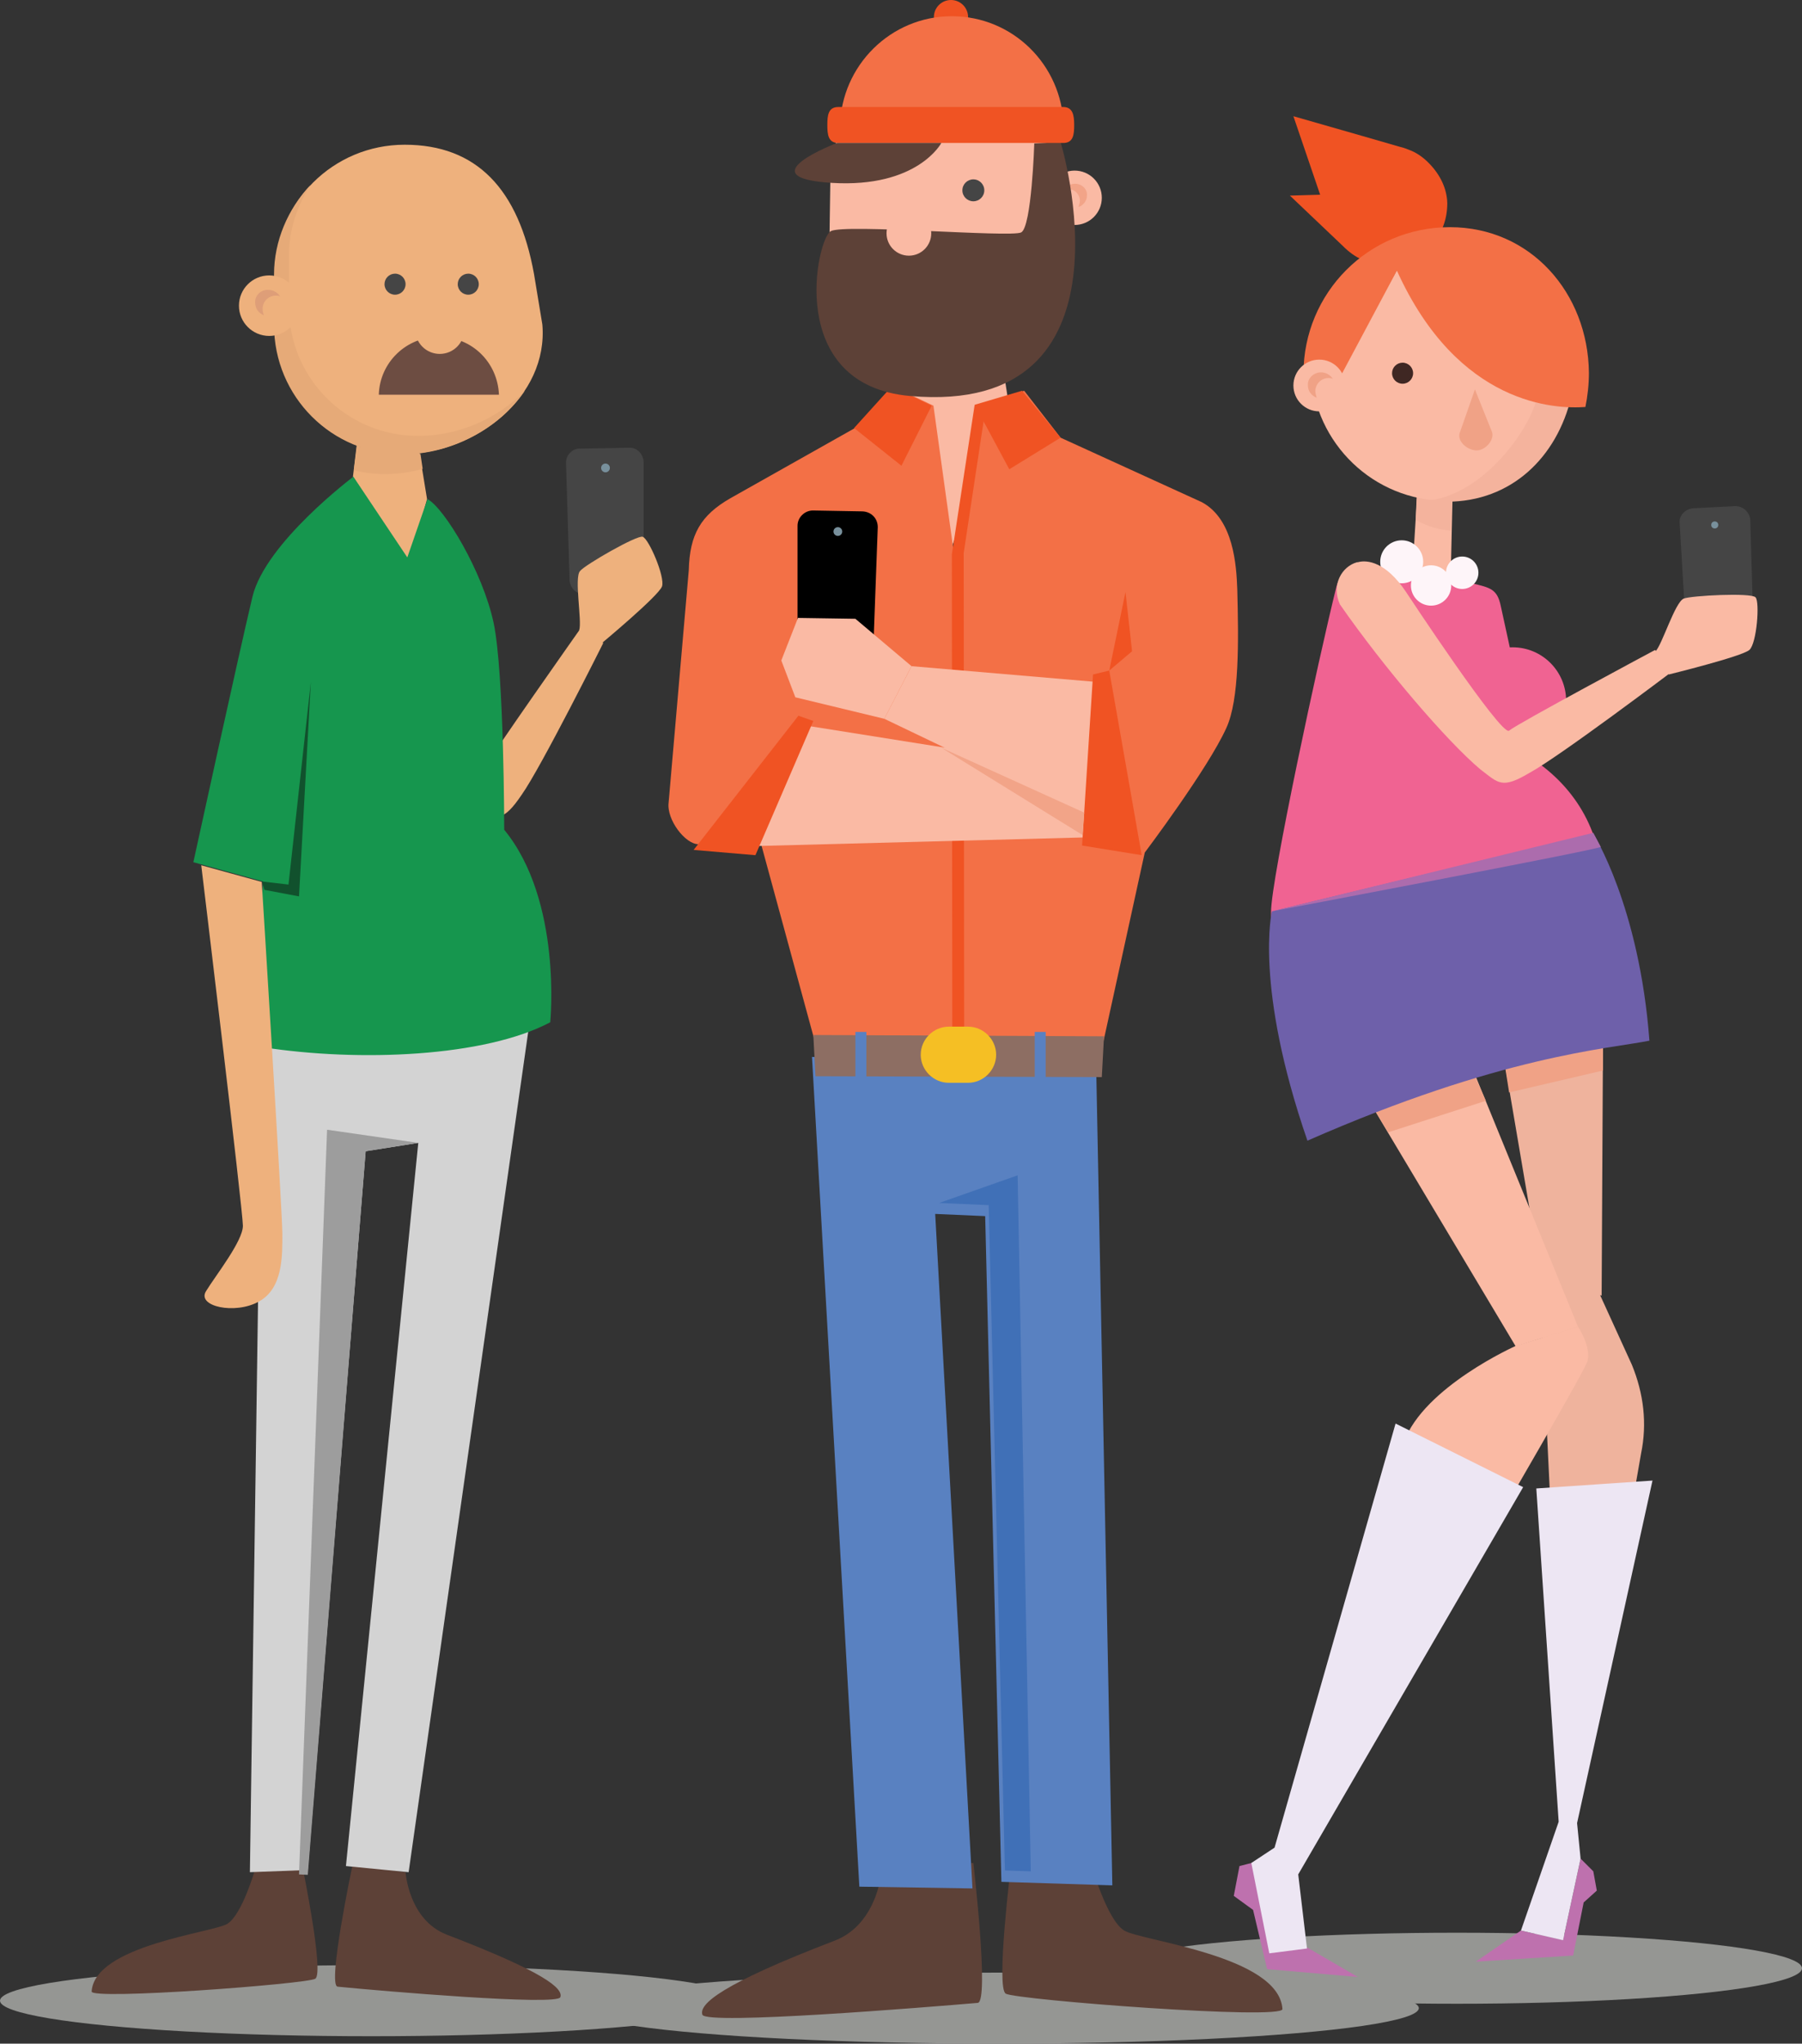 <svg xmlns="http://www.w3.org/2000/svg" width="411" height="466">
  <rect width="100%" height="100%" fill="#333333" stroke="none"/>
  <ellipse cx="332.3" cy="448.8" fill="#959693" rx="78.7" ry="8.1"/>
  <path fill="#EFB39D" d="M365.8 202.4l-.5 93-13.4-1.9-10.6-62.3"/>
  <path fill="#F0A286" d="M365.6 244.1v-5.8l-22.6 3.2 1.2 7.6"/>
  <path fill="#EFB39D" d="M372.2 311.2l-7.3-16-13.7-2.4 5.9 122.5-8.9 24.8 8.1 2 2.5-18.4.8-8.1 14.7-84.2c1.4-6.8.6-13.6-2.1-20.2z"/>
  <path fill="#FABAA4" d="M323.4 110.2l-1.5 24 8.9.5.5-21.6"/>
  <path fill="#F4B39D" d="M322.9 118.5l.3-7.3 7.9.5-.1 9.3s-4.2-.1-8.1-2.5z"/>
  <path fill="#FABAA4" d="M296.4 224.5l49.3 82.5 14.2-4.5-30.9-75.6"/>
  <path fill="#F0A286" d="M338.9 251l-3.7-8.3-23.1 8 4.5 7.5"/>
  <circle cx="345" cy="159.8" r="12.2" fill="#F06392"/>
  <path fill="#F05323" d="M325.8 37.1c-1.4-1.4-2.9-2.4-4.6-3-.7-.3-1.4-.5-2.2-.7l-8.3-2.4-15.7-4.5 6.1 17.9-6.9.2 12.2 11.6.3.3c1.5 1.4 3 2.4 4.7 3 1.7.7 3.4.8 5.2.8 3.9 0 7.1-1.5 9.6-4.2 2.7-2.7 3.9-6.1 3.9-9.8-.1-3.3-1.6-6.5-4.3-9.2z"/>
  <path fill="#454545" d="M399.2 118.5l.7 24c0 1.7-1.2 3-2.9 3.2l-9.1.5c-1.7.2-3.2-1.2-3.4-2.9l-1.4-24c-.2-1.7 1.2-3.2 3-3.4l9.8-.5c1.8.1 3.1 1.4 3.3 3.1z"/>
  <path fill="#FABAA4" d="M377.6 148.5c1.5-1.5 4.4-11.1 6.4-12 1.7-.7 15.4-1.4 16.4-.3 1 1 .3 10.5-1.4 12s-18.4 5.6-18.4 5.6"/>
  <circle cx="391.1" cy="119.7" r=".8" fill="#78909C"/>
  <path fill="#F06392" d="M350.2 173.5l-.5-1.4-7.4-33.9c-.8-3.9-2.4-4.2-6.6-5.2l-23.6-4.1c-3.5 0-6.4 1.4-7.3 4.9-4.1 16.5-14.9 66.7-14.9 74.1 0 21.8 18.2 35.1 40.2 33.6 19.4-1.2 34.9-17.2 35.4-36.6.6-13.5-5.1-24.3-15.3-31.4z"/>
  <path fill="#BE71AE" d="M285.8 424.7l-3.1.8-1.3 6.8 4.4 3.2L289 449l20.7 1.8-11.5-6.7-7.7-.7m70-19.6l2.9 2.9.8 4.4-3 2.7-2.4 12.1-22.2 1.4 10.3-7.1 9.6 2.2"/>
  <path fill="#FABAA4" d="M359.9 302.5l-14.2 4.4s-20.9 9.3-25.5 21.9c-5.9 16.2-27.9 92.3-27.9 92.3l-5.1 3.5 3 18.7 6.2.7-2-16.9s66.8-113.1 67.7-116.8c.8-3.4-2.2-7.8-2.2-7.8z"/>
  <path fill="#6E60AA" d="M363.4 190.1l-73.3 17.7s-4.1 17 8.1 52.3c44.2-19.4 68.4-20.9 78-22.8-2.3-30.7-12.8-47.2-12.8-47.2z"/>
  <path fill="#FABAA4" d="M318.7 61.4L307.9 81l-8.9 3.7c.8 16.4 14.3 29.5 30.9 29.5 14.7 0 25.1-10.1 28.4-24-6 .6-26.5.1-39.6-28.8z"/>
  <path fill="#F4B39D" d="M350.7 90c-1.2 7.1-11.8 22.4-24.6 24.1 1.4.2 2.5.3 3.9.3 14.7 0 25.1-10.1 28.4-24-1.6.1-4.5.1-7.7-.4z"/>
  <path fill="#F37046" d="M330.7 51.8c-18.6 0-33.4 15-33.4 33.4v1.7l7.6.5 13.7-25.7c14 30.9 36.3 31.6 43 31.1.5-2.5.8-5.1.8-7.8-.2-18.2-13.3-33.2-31.7-33.2z"/>
  <circle cx="319.9" cy="85.1" r="2.4" fill="#3F2723"/>
  <circle cx="300.9" cy="87.9" r="5.9" fill="#FABAA4"/>
  <circle cx="319.7" cy="128.1" r="4.9" fill="#FEF5F9"/>
  <circle cx="326.4" cy="133.5" r="4.6" fill="#FEF5F9"/>
  <circle cx="333.5" cy="130.6" r="3.7" fill="#FEF5F9"/>
  <path fill="#FABAA4" d="M337.6 175.4c4.2 3.2 4.9 4.6 11.3.8 6.8-3.7 32.1-22.8 32.1-22.8l-3.5-5.2s-31.6 16.9-33.3 18.4c-1.7 1.5-23.5-31.6-23.5-31.6-4.6-6.9-8.9-7.4-11-6.8h-.2c-3.5 1-5.9 5.2-3.9 9.6 10 14.4 24.4 31.2 32 37.6z"/>
  <path fill="#F0A286" d="M336.4 88.8l-3.5 10c-.5 2 1.9 3.9 3.9 3.9s4.1-2.4 3.5-4.2l-3.9-9.7z"/>
  <path fill="#EDE6F3" d="M285.4 424.8l5.3-3.5 27.6-96.7 29.1 14.5-51.3 88.3 2 16.9-8.6 1.1m57.4-5.2l9.6 2.2 4-18.6-.8-8.1 17.2-78.1-26.5 1.8 5.1 76"/>
  <path fill="#F0A286" d="M301.3 84.9c1.2 0 2.2.7 2.7 1.5-.3-.2-.7-.2-1-.2-1.7 0-3 1.4-3 3 0 .5.2 1 .3 1.5-1.2-.5-2-1.5-2-2.9-.1-1.5 1.3-2.9 3-2.9z"/>
  <path fill="#AC6CAD" d="M290.1 207.8l73.3-17.9s.8 1.5 1.7 3.2c.2.5-75 14.7-75 14.7z"/>
  <ellipse cx="84.7" cy="456.2" fill="#959693" rx="84.7" ry="8.1"/>
  <path fill="#EEB17D" d="M81.5 100.3l-1 8.4 12.8 20.1 4.1-15-2.2-13.5M62.8 73.9V62.5C62.8 46.1 76 33 92.3 33c16.4 0 26 10.1 29.5 29.5l1.9 11.5c1.4 16.4-15.2 29.5-31.6 29.5-16.3.1-29.5-13-29.3-29.6z"/>
  <path fill="#E6AA78" d="M62.5 62.6v11.5c0 16.4 13.2 29.5 29.5 29.5 10.8 0 21.9-5.9 27.7-14.5-6.2 6.4-15.2 10.3-24.3 10.3-16.4 0-29.5-13.2-29.5-29.5V58.4c0-6.1 1.9-11.5 4.9-16.2-5.1 5.4-8.3 12.7-8.3 20.4z"/>
  <circle cx="90.1" cy="64.8" r="2.4" fill="#454545"/>
  <circle cx="106.8" cy="64.8" r="2.4" fill="#454545"/>
  <path fill="#454545" d="M132.5 102.3l10.8-.2c2-.2 3.5 1.5 3.5 3.4V132c0 2-1.7 3.5-3.5 3.5h-10c-1.9 0-3.4-1.5-3.4-3.4l-.8-26.5c-.1-1.8 1.5-3.5 3.4-3.3z"/>
  <circle cx="138.1" cy="106.7" r="1" fill="#78909C"/>
  <circle cx="61.4" cy="69.7" r="6.9" fill="#EEB17D"/>
  <path fill="#DE9E78" d="M58.2 69c0 1.4.8 2.4 2 2.9-.2-.5-.3-1-.3-1.5 0-1.7 1.4-3 3-3 .3 0 .7 0 1 .2-.5-.8-1.5-1.5-2.7-1.5-1.6-.1-3.1 1.2-3 2.9z"/>
  <path fill="#EEB17D" d="M137.2 146.7s13-10.8 13.8-13c.7-2.2-3-10.8-4.4-11.3-1.2-.5-13.2 6.4-14.3 7.8-1.4 1.5.5 11.5-.2 13.5"/>
  <path fill="#5D4137" d="M92.5 426.9s.7 10.8 9.3 14.2c22.4 8.6 26.7 12.3 26 14.3S87.1 454 77 453c-2.4-.3 3.4-27.7 3.4-27.7l12.1 1.6zm-34.3-.7s-3 10.5-6.4 12.5-30.2 4.9-30.9 15.4c-.2 2 48.9-1.7 51-2.9S69 425.7 69 425.7l-10.8.5z"/>
  <path fill="#EEB17D" d="M63.5 166.8c-3.9-3.2-3.7-8.1-1-10.3l.2-.2c1.7-1.5 5.7-3 12.8 1 0 0 34.3 19.9 35.1 17.7 1-2.2 21.6-31.4 21.6-31.4l5.4 3S123.4 175 119 181.2c-4.2 6.2-5.4 5.4-10.5 4.4-9.8-2.5-30-11.1-45-18.8z"/>
  <path fill="#D3D3D3" d="M93.2 426.9l-14.3-1.4 16.5-164.9-12 1.9-13.2 163.9-13.2.5 2.7-189.7c24.8 3.9 61.3-5.6 61.3-5.6L93.2 426.9z"/>
  <path fill="#16964E" d="M112.6 142.1c2.4 11.5 2.4 47.1 2.4 47.1 13.3 16.2 10.5 43.9 10.5 43.9-14.9 7.9-43.5 9.1-65.5 5.7-2.2-3 0-37.8 0-37.8l-15.9-4.4s10.5-48.1 13.5-60.6c3-12.3 23-27.3 23-27.3l12.3 18.4 4.6-13.3c3.8 2 12.6 16.5 15.1 28.3z"/>
  <path fill="#EEB17D" d="M45.9 197.3s9.5 78.7 9.5 82.2-6.2 11.3-8.4 14.9c-2.2 3.5 6.6 5.4 12 2.4 5.6-3 5.4-10.6 5.4-15.5s-4.7-80.2-4.7-80.2l-13.8-3.8z"/>
  <path fill="#11512D" d="M68.2 204.4l-7.9-1.5-.5-1.9 6 .7 5.1-46.2"/>
  <path fill="#6D4D42" d="M113.8 90c-.3-7.4-6.2-13.2-13.7-13.2S86.6 82.7 86.4 90h27.4z"/>
  <circle cx="100.3" cy="75.1" r="5.6" fill="#EEB17D"/>
  <path fill="#9D9D9D" d="M74.6 257.6l-6.4 169.8 2 .1 13.2-165 12-1.9"/>
  <path fill="#E6AA78" d="M95.9 103.5l.5 3.4s-7.6 2.5-15.7.3c.3-2.2.7-5.4.7-5.4l14.5 1.7z"/>
  <ellipse cx="227.7" cy="457.9" fill="#959693" rx="95.9" ry="8.1"/>
  <path fill="#FABAA4" d="M207.8 87.4l-.2 4.6 9.6 32.4 12.7-33.3-1-6.5"/>
  <path fill="#5D4137" d="M222 424.8s3.7 31.7 1 31.9c-11.8 1-61.9 5.1-62.8 2.7-.8-2.4 4.1-6.9 30.2-16.9 10.1-3.9 10.8-16.7 10.8-16.7l20.8-1zm8.6.4s-3.5 28.2-1.2 29.4c2.4 1.4 63.3 6.1 63.1 3.5-.8-12.2-32.2-15.5-36.1-17.9-3.9-2.4-7.4-14.7-7.4-14.7l-18.4-.3z"/>
  <path fill="#5981C1" d="M185.2 241L196 430.2l25.8.4-8.5-153.8 11.4.5 3.7 151.8 25.3.8-3.7-187.4"/>
  <path fill="#F37046" d="M241.9 99.8l32.2 14.7c7.3 3.9 7.9 14.5 8.1 19.9.3 11.8.5 25.1-2.5 31.6-4.2 9.3-18.6 28.4-18.6 28.4l-10 45.7-31.4 1.5-33.6-3.2-12.5-45.9h-14.3c-3 0-7.3-5.6-6.8-9.5l4.6-53c.2-8.1 2.7-12.5 9.5-16.4l28.4-16 8.6-9.5 9.3 4.4 4.7 33.9 5.2-34.1 10.8-3.2 8.3 10.7z"/>
  <path fill="#F05323" d="M212.5 92.5l-6.9 13.7-10.8-8.6 8.6-9.5m18.9 4.2l7.9 14.7 11.7-7.2-8.8-10.7m19.9 63.8l5.2-4.4-1.5-13.5"/>
  <path fill="#8D6E63" d="M186 245.4l65.3.2.5-9.3-66.3-.3"/>
  <path fill="#5981C1" d="M195.1 235.3h2.5v11.3h-2.5zm40.9 0h2.5v11.3H236z"/>
  <path fill="#F05323" d="M222.3 92.3l-5.2 34.1.1 109.2 2.7-.1-.1-109.4 4.7-31.1"/>
  <path fill="#FABAA4" d="M184.8 165.6L173 192.9l76.3-2-1-15.2"/>
  <path fill="#FABAA4" d="M247.4 185.8l2.7-30.3-42.2-3.6-6.2 12"/>
  <path fill="#F05323" d="M249.3 153.8l3.7-.9 7.4 42.1-13.6-2.2m-64.7-29.6l3.4 1.2-13.2 30.6-14.1-1.2"/>
  <path d="M200.2 120.2l-1 27.3c0 1.9-1.7 3.4-3.5 3.4h-10.3c-2 0-3.5-1.5-3.5-3.5v-27.5c0-2 1.7-3.5 3.5-3.5l11.1.2c2.2 0 3.7 1.6 3.7 3.6z"/>
  <circle cx="191.1" cy="121.2" r="1" fill="#78909C"/>
  <path fill="#FABAA4" d="M207.9 151.9l-12.8-10.8-13.1-.2-3.8 9.7 3.2 8.4 20.3 4.9"/>
  <path fill="#F2A488" d="M214.7 170.5l32.6 14.8-.4 5.1"/>
  <path fill="#F5BF24" d="M227.2 240.5c0 3.5-2.9 6.4-6.4 6.4h-4.4c-3.5 0-6.4-2.9-6.4-6.4 0-3.5 2.9-6.4 6.4-6.4h4.4c3.5 0 6.4 2.9 6.4 6.4z"/>
  <circle cx="216.9" cy="3.9" r="3.9" fill="#F05323"/>
  <path fill="#FABAA4" d="M242.7 50.1c0 14.7-12 26.8-26.8 26.8-14.7 0-27.7-8.4-26.7-23.3l.2-13.7c1.7-17.9 11.6-26.8 26.5-26.8 14.7 0 26.8 12 26.8 26.8v10.2z"/>
  <circle cx="245.1" cy="45.1" r="6.2" fill="#FABAA4"/>
  <path fill="#F2A488" d="M245.2 41.9c-1 0-1.9.5-2.4 1.4.3-.2.7-.2.8-.2 1.5 0 2.7 1.2 2.7 2.7 0 .5-.2.8-.3 1.4 1-.3 1.9-1.4 1.9-2.5.2-1.5-1.1-2.8-2.7-2.8z"/>
  <path fill="#5D4137" d="M241.9 32.4S261 95 207.6 90.3c-28.7-2.5-21.3-36-18.1-37.6 3.2-1.7 41 1.5 43.4.3s3-20.3 3-20.3l6-.3z"/>
  <circle cx="207.3" cy="53.2" r="5.1" fill="#FABAA4"/>
  <path fill="#F37046" d="M191.6 28.7c.3-13.7 11.5-25 25.5-25 13.8 0 25.1 11 25.5 25h-51z"/>
  <path fill="#F05323" d="M188.7 28.5c0-2.2.2-4.1 2.5-4.1h51.3c2.2 0 2.5 1.9 2.5 4.1 0 2.2-.2 4.1-2.5 4.1h-51.3c-2.3 0-2.5-1.9-2.5-4.1z"/>
  <path fill="#5D4137" d="M214.7 32.6s-5.4 10.3-25 9.1c-19.6-1.2 1.2-9.1 1.2-9.1h23.8z"/>
  <circle cx="222" cy="43.4" r="2.5" fill="#454545"/>
  <path fill="#4070B7" d="M214.2 274.3l17.9-6.3 3 158.7-5.9-.2-3.7-151.7"/>
</svg>
